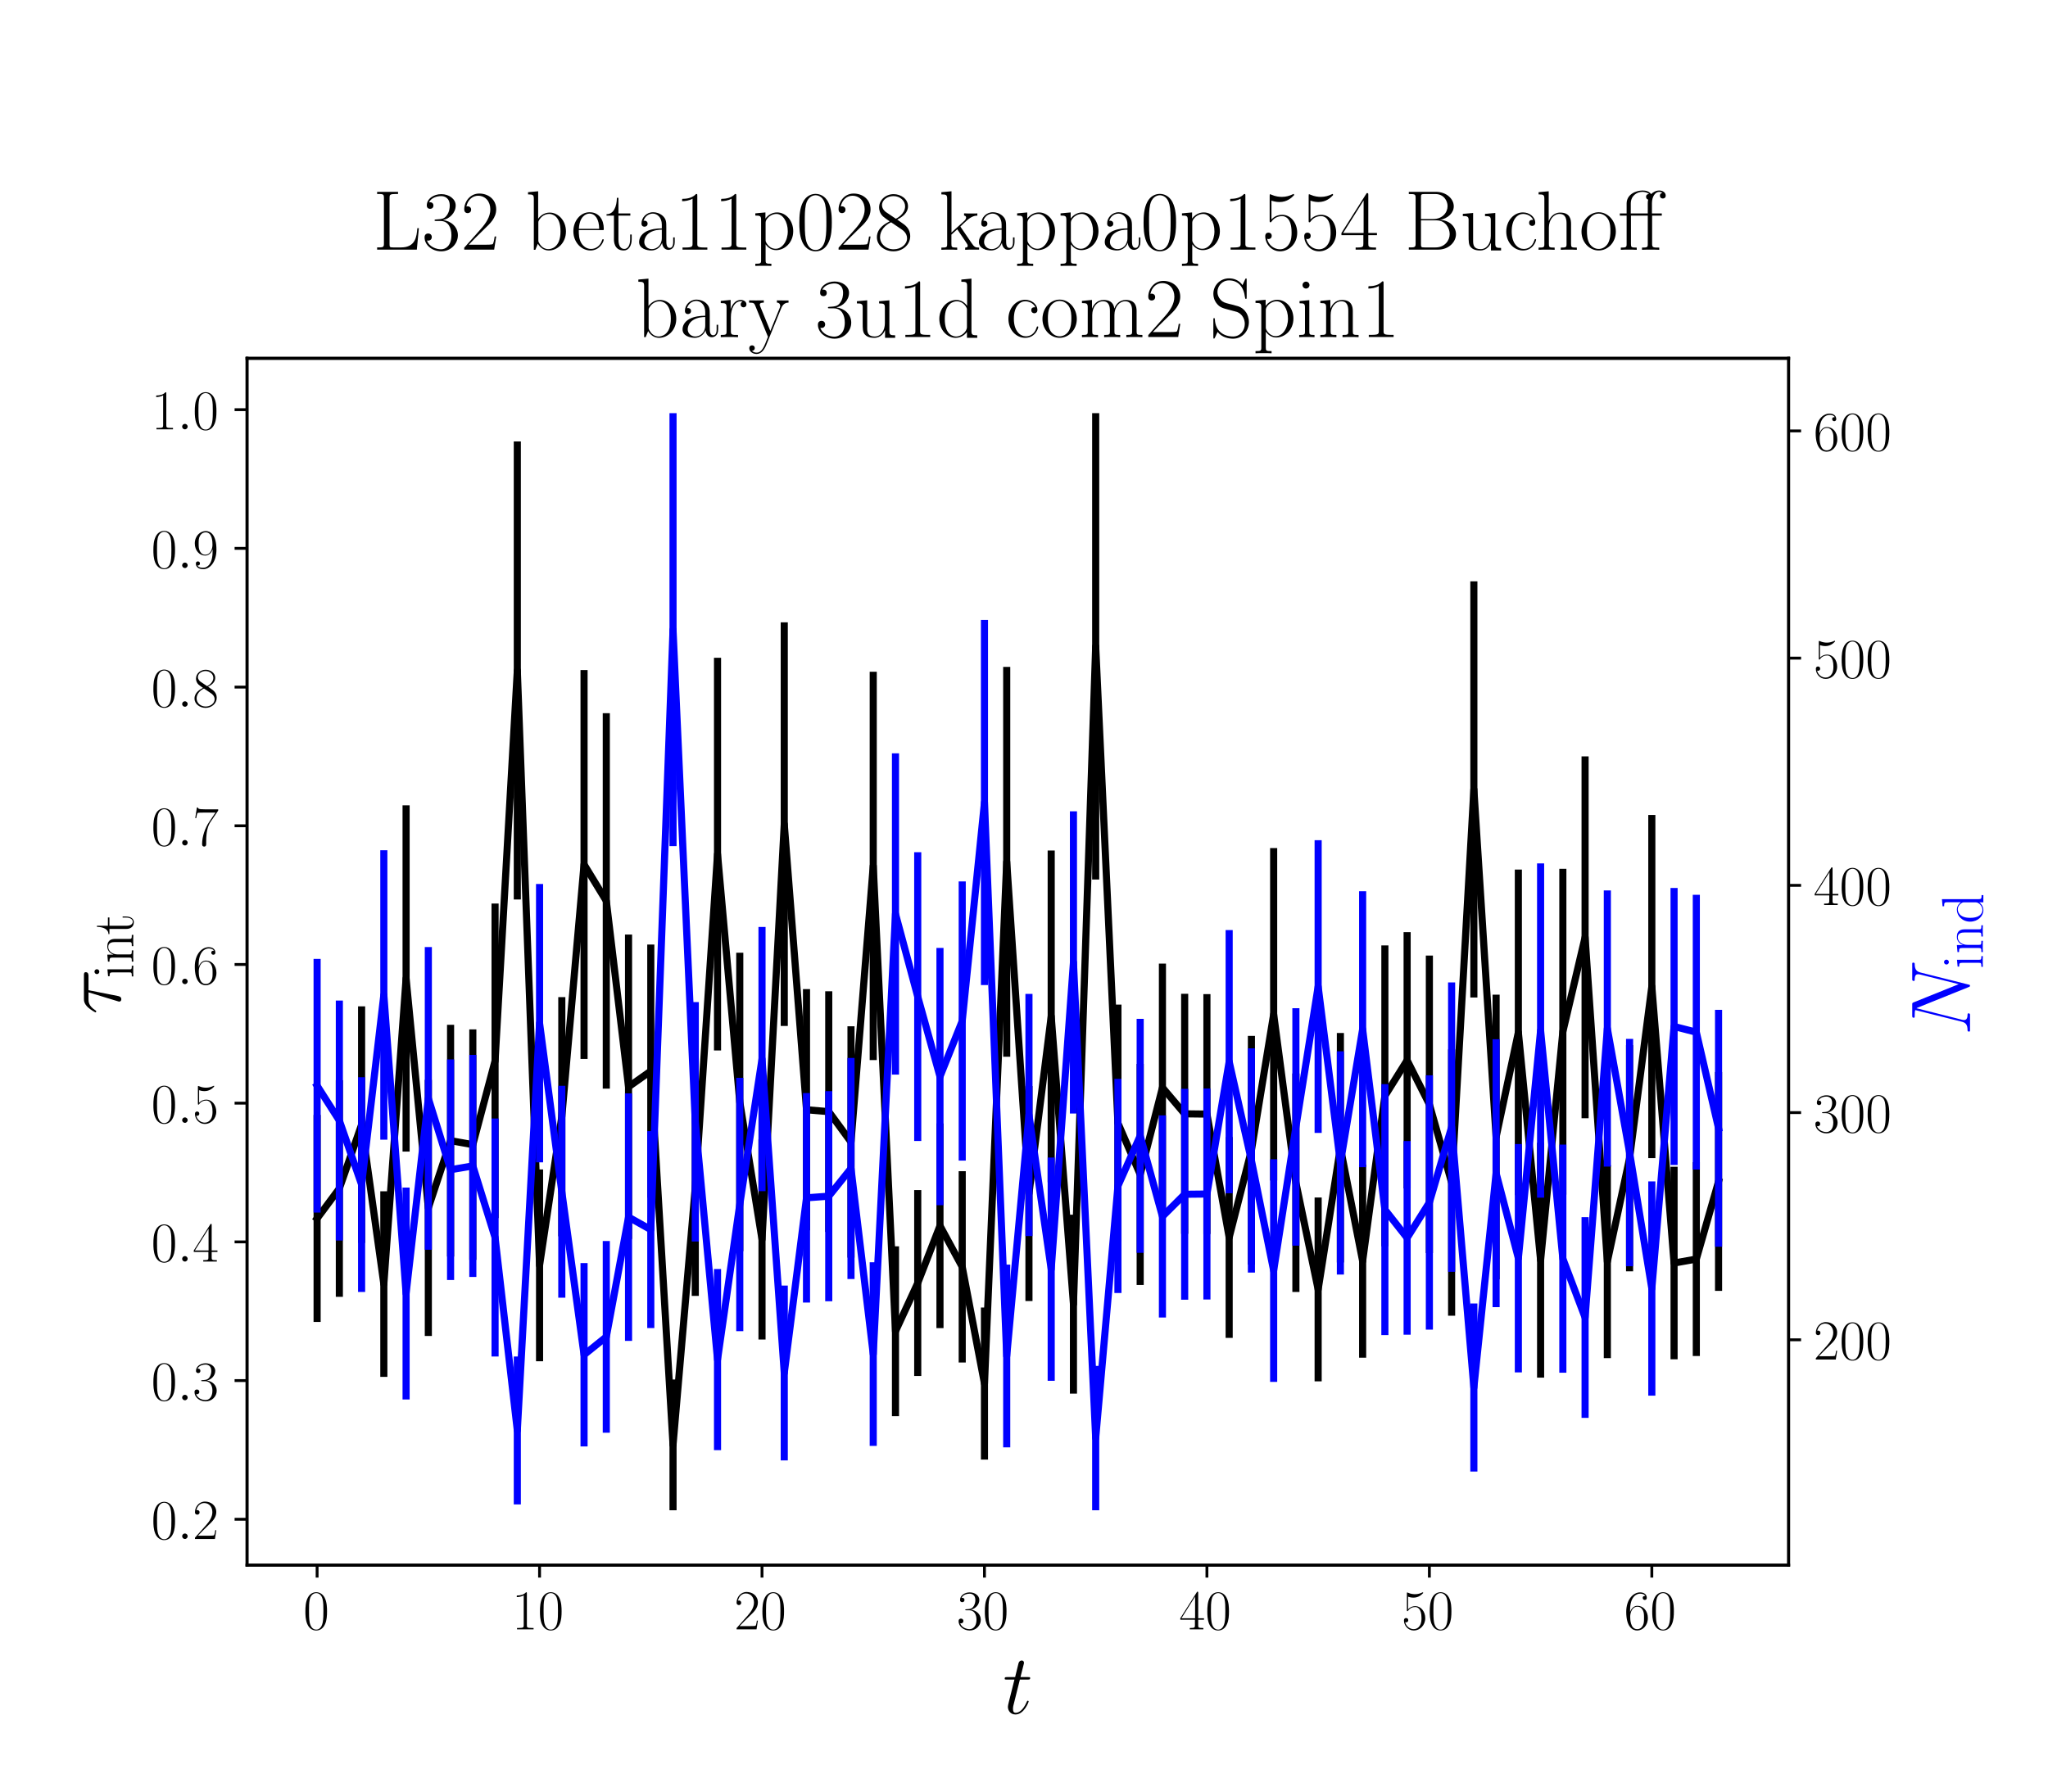 <?xml version="1.0" encoding="utf-8" standalone="no"?>
<!DOCTYPE svg PUBLIC "-//W3C//DTD SVG 1.1//EN"
  "http://www.w3.org/Graphics/SVG/1.1/DTD/svg11.dtd">
<!-- Created with matplotlib (https://matplotlib.org/) -->
<svg height="504pt" version="1.1" viewBox="0 0 576 504" width="576pt" xmlns="http://www.w3.org/2000/svg" xmlns:xlink="http://www.w3.org/1999/xlink">
 <defs>
  <style type="text/css">*{stroke-linecap:butt;stroke-linejoin:round;}</style>
 </defs>
 <g id="figure_1">
  <g id="patch_1">
   <path d="M 0 504 
L 576 504 
L 576 0 
L 0 0 
z
" style="fill:#ffffff;"/>
  </g>
  <g id="axes_1">
   <g id="patch_2">
    <path d="M 69.479 440.296 
L 503.053 440.296 
L 503.053 100.8 
L 69.479 100.8 
z
" style="fill:#ffffff;"/>
   </g>
   <g id="matplotlib.axis_1">
    <g id="xtick_1">
     <g id="line2d_1">
      <defs>
       <path d="M 0 0 
L 0 3.5 
" id="me283354b92" style="stroke:#000000;stroke-width:0.8;"/>
      </defs>
      <g>
       <use style="stroke:#000000;stroke-width:0.8;" x="89.187" xlink:href="#me283354b92" y="440.296"/>
      </g>
     </g>
     <g id="text_1">
      <!-- $\mathdefault{0}$ -->
      <g transform="translate(85.285 458.365)scale(0.16 -0.16)">
       <defs>
        <path d="M 42 31.641 
C 42 37.75 41.906 48.125 37.703 56.109 
C 34 63.109 28.094 65.594 22.906 65.594 
C 18.094 65.594 12 63.406 8.203 56.203 
C 4.203 48.719 3.797 39.438 3.797 31.641 
C 3.797 25.953 3.906 17.281 7 9.672 
C 11.297 -0.609 19 -2 22.906 -2 
C 27.5 -2 34.5 -0.109 38.594 9.375 
C 41.594 16.281 42 24.359 42 31.641 
z
M 22.906 -0.406 
C 16.5 -0.406 12.703 5.078 11.297 12.688 
C 10.203 18.562 10.203 27.156 10.203 32.75 
C 10.203 40.438 10.203 46.828 11.5 52.922 
C 13.406 61.391 19 64 22.906 64 
C 27 64 32.297 61.297 34.203 53.125 
C 35.5 47.438 35.594 40.734 35.594 32.75 
C 35.594 26.25 35.594 18.266 34.406 12.375 
C 32.297 1.484 26.406 -0.406 22.906 -0.406 
z
" id="CMR17-48"/>
       </defs>
       <use transform="scale(0.996)" xlink:href="#CMR17-48"/>
      </g>
     </g>
    </g>
    <g id="xtick_2">
     <g id="line2d_2">
      <g>
       <use style="stroke:#000000;stroke-width:0.8;" x="151.751" xlink:href="#me283354b92" y="440.296"/>
      </g>
     </g>
     <g id="text_2">
      <!-- $\mathdefault{10}$ -->
      <g transform="translate(143.947 458.365)scale(0.16 -0.16)">
       <defs>
        <path d="M 26.594 63.406 
C 26.594 65.5 26.5 65.5 25.094 65.5 
C 21.203 61.188 15.297 59.797 9.703 59.797 
C 9.406 59.797 8.906 59.797 8.797 59.5 
C 8.703 59.297 8.703 59.094 8.703 57 
C 11.797 57 17 57.594 21 59.984 
L 21 7.203 
C 21 3.688 20.797 2.5 12.203 2.5 
L 9.203 2.5 
L 9.203 0 
C 14 0 19 0 23.797 0 
C 28.594 0 33.594 0 38.406 0 
L 38.406 2.5 
L 35.406 2.5 
C 26.797 2.5 26.594 3.594 26.594 7.156 
z
" id="CMR17-49"/>
       </defs>
       <use transform="scale(0.996)" xlink:href="#CMR17-49"/>
       <use transform="translate(45.69 0)scale(0.996)" xlink:href="#CMR17-48"/>
      </g>
     </g>
    </g>
    <g id="xtick_3">
     <g id="line2d_3">
      <g>
       <use style="stroke:#000000;stroke-width:0.8;" x="214.316" xlink:href="#me283354b92" y="440.296"/>
      </g>
     </g>
     <g id="text_3">
      <!-- $\mathdefault{20}$ -->
      <g transform="translate(206.512 458.365)scale(0.16 -0.16)">
       <defs>
        <path d="M 41.703 15.453 
L 39.906 15.453 
C 38.906 8.375 38.094 7.172 37.703 6.562 
C 37.203 5.766 30 5.766 28.594 5.766 
L 9.406 5.766 
C 13 9.672 20 16.75 28.5 24.953 
C 34.594 30.734 41.703 37.531 41.703 47.422 
C 41.703 59.219 32.297 66 21.797 66 
C 10.797 66 4.094 56.312 4.094 47.344 
C 4.094 43.438 7 42.938 8.203 42.938 
C 9.203 42.938 12.203 43.547 12.203 47.031 
C 12.203 50.109 9.594 51 8.203 51 
C 7.594 51 7 50.906 6.594 50.703 
C 8.5 59.219 14.297 63.406 20.406 63.406 
C 29.094 63.406 34.797 56.516 34.797 47.422 
C 34.797 38.734 29.703 31.25 24 24.75 
L 4.094 2.281 
L 4.094 0 
L 39.297 0 
z
" id="CMR17-50"/>
       </defs>
       <use transform="scale(0.996)" xlink:href="#CMR17-50"/>
       <use transform="translate(45.69 0)scale(0.996)" xlink:href="#CMR17-48"/>
      </g>
     </g>
    </g>
    <g id="xtick_4">
     <g id="line2d_4">
      <g>
       <use style="stroke:#000000;stroke-width:0.8;" x="276.881" xlink:href="#me283354b92" y="440.296"/>
      </g>
     </g>
     <g id="text_4">
      <!-- $\mathdefault{30}$ -->
      <g transform="translate(269.077 458.365)scale(0.16 -0.16)">
       <defs>
        <path d="M 22.094 33.703 
C 31 33.703 34.906 25.969 34.906 17.031 
C 34.906 5 28.5 0.391 22.703 0.391 
C 17.406 0.391 8.797 3.031 6.094 10.828 
C 6.594 10.625 7.094 10.625 7.594 10.625 
C 10 10.625 11.797 12.219 11.797 14.812 
C 11.797 17.703 9.594 19 7.594 19 
C 5.906 19 3.297 18.203 3.297 14.469 
C 3.297 5.234 12.297 -2 22.906 -2 
C 34 -2 42.5 6.719 42.5 16.953 
C 42.5 26.672 34.5 33.703 25 34.797 
C 32.594 36.375 39.906 43.062 39.906 52.016 
C 39.906 59.688 32 65.297 23 65.297 
C 13.906 65.297 5.906 59.828 5.906 52.016 
C 5.906 48.594 8.5 48 9.797 48 
C 11.906 48 13.703 49.297 13.703 51.891 
C 13.703 54.469 11.906 55.766 9.797 55.766 
C 9.406 55.766 8.906 55.766 8.5 55.578 
C 11.406 61.859 19.297 63 22.797 63 
C 26.297 63 32.906 61.328 32.906 51.875 
C 32.906 49.109 32.5 44.188 29.094 39.844 
C 26.094 36 22.703 36 19.406 35.688 
C 18.906 35.688 16.594 35.453 16.203 35.453 
C 15.5 35.359 15.094 35.266 15.094 34.5 
C 15.094 33.797 15.203 33.703 17.203 33.703 
z
" id="CMR17-51"/>
       </defs>
       <use transform="scale(0.996)" xlink:href="#CMR17-51"/>
       <use transform="translate(45.69 0)scale(0.996)" xlink:href="#CMR17-48"/>
      </g>
     </g>
    </g>
    <g id="xtick_5">
     <g id="line2d_5">
      <g>
       <use style="stroke:#000000;stroke-width:0.8;" x="339.446" xlink:href="#me283354b92" y="440.296"/>
      </g>
     </g>
     <g id="text_5">
      <!-- $\mathdefault{40}$ -->
      <g transform="translate(331.642 458.365)scale(0.16 -0.16)">
       <defs>
        <path d="M 33.594 64.406 
C 33.594 66.5 33.5 66.5 31.703 66.5 
L 2 19.594 
L 2 17 
L 27.797 17 
L 27.797 7.141 
C 27.797 3.5 27.594 2.5 20.594 2.5 
L 18.703 2.5 
L 18.703 0 
C 21.906 0 27.297 0 30.703 0 
C 34.094 0 39.5 0 42.703 0 
L 42.703 2.5 
L 40.797 2.5 
C 33.797 2.5 33.594 3.5 33.594 7.141 
L 33.594 17 
L 43.797 17 
L 43.797 19.594 
L 33.594 19.594 
z
M 28.094 57.859 
L 28.094 19.594 
L 4 19.594 
z
" id="CMR17-52"/>
       </defs>
       <use transform="scale(0.996)" xlink:href="#CMR17-52"/>
       <use transform="translate(45.69 0)scale(0.996)" xlink:href="#CMR17-48"/>
      </g>
     </g>
    </g>
    <g id="xtick_6">
     <g id="line2d_6">
      <g>
       <use style="stroke:#000000;stroke-width:0.8;" x="402.011" xlink:href="#me283354b92" y="440.296"/>
      </g>
     </g>
     <g id="text_6">
      <!-- $\mathdefault{50}$ -->
      <g transform="translate(394.207 458.365)scale(0.16 -0.16)">
       <defs>
        <path d="M 11.406 57.688 
C 12.406 57.281 16.5 56 20.703 56 
C 30 56 35.094 61.109 38 64.062 
C 38 64.953 38 65.5 37.406 65.5 
C 37.297 65.5 37.094 65.5 36.297 65.047 
C 32.797 63.406 28.703 62.078 23.703 62.078 
C 20.703 62.078 16.203 62.484 11.297 64.672 
C 10.203 65.172 10 65.172 9.906 65.172 
C 9.406 65.172 9.297 65.062 9.297 63.078 
L 9.297 34.422 
C 9.297 32.641 9.297 32.141 10.297 32.141 
C 10.797 32.141 11 32.344 11.5 33.031 
C 14.703 37.516 19.094 39.406 24.094 39.406 
C 27.594 39.406 35.094 37.219 35.094 20.141 
C 35.094 16.953 35.094 11.172 32.094 6.578 
C 29.594 2.484 25.703 0.391 21.406 0.391 
C 14.797 0.391 8.094 5 6.297 12.719 
C 6.703 12.609 7.5 12.422 7.906 12.422 
C 9.203 12.422 11.703 13.125 11.703 16.219 
C 11.703 18.906 9.797 20 7.906 20 
C 5.594 20 4.094 18.594 4.094 15.797 
C 4.094 7.094 11 -2 21.594 -2 
C 31.906 -2 41.703 6.875 41.703 19.75 
C 41.703 31.719 33.906 41 24.203 41 
C 19.094 41 14.797 39.109 11.406 35.531 
z
" id="CMR17-53"/>
       </defs>
       <use transform="scale(0.996)" xlink:href="#CMR17-53"/>
       <use transform="translate(45.69 0)scale(0.996)" xlink:href="#CMR17-48"/>
      </g>
     </g>
    </g>
    <g id="xtick_7">
     <g id="line2d_7">
      <g>
       <use style="stroke:#000000;stroke-width:0.8;" x="464.576" xlink:href="#me283354b92" y="440.296"/>
      </g>
     </g>
     <g id="text_7">
      <!-- $\mathdefault{60}$ -->
      <g transform="translate(456.772 458.365)scale(0.16 -0.16)">
       <defs>
        <path d="M 10.594 34 
C 10.594 57.656 21.797 63 28.297 63 
C 30.406 63 35.5 62.641 37.5 59 
C 35.906 59 32.906 59 32.906 55.516 
C 32.906 52.828 35.094 51.922 36.5 51.922 
C 37.406 51.922 40.094 52.312 40.094 55.625 
C 40.094 61.781 35.094 65.297 28.203 65.297 
C 16.297 65.297 3.797 52.969 3.797 31 
C 3.797 3.953 15.094 -2 23.094 -2 
C 32.797 -2 42 6.672 42 20.047 
C 42 32.516 33.906 41.594 23.703 41.594 
C 17.594 41.594 13.094 37.609 10.594 30.625 
z
M 23.094 0.391 
C 10.797 0.391 10.797 18.75 10.797 22.438 
C 10.797 29.625 14.203 40 23.5 40 
C 25.203 40 30.094 40 33.406 33.125 
C 35.203 29.219 35.203 25.141 35.203 20.141 
C 35.203 14.75 35.203 10.781 33.094 6.781 
C 30.906 2.672 27.703 0.391 23.094 0.391 
z
" id="CMR17-54"/>
       </defs>
       <use transform="scale(0.996)" xlink:href="#CMR17-54"/>
       <use transform="translate(45.69 0)scale(0.996)" xlink:href="#CMR17-48"/>
      </g>
     </g>
    </g>
    <g id="text_8">
     <!-- $t$ -->
     <g transform="translate(282.039 482.069)scale(0.24 -0.24)">
      <defs>
       <path d="M 20.094 40.094 
L 29.297 40.094 
C 31.203 40.094 32.203 40.094 32.203 41.891 
C 32.203 43 31.594 43 29.594 43 
L 20.797 43 
L 24.5 57.688 
C 24.906 59.078 24.906 59.281 24.906 60 
C 24.906 61.609 23.594 62.5 22.297 62.5 
C 21.5 62.5 19.203 62.203 18.406 58.984 
L 14.5 43 
L 5.094 43 
C 3.094 43 2.203 43 2.203 41.094 
C 2.203 40.094 2.906 40.094 4.797 40.094 
L 13.703 40.094 
L 7.094 13.766 
C 6.297 10.281 6 9.281 6 7.984 
C 6 3.297 9.297 -1 14.906 -1 
C 25 -1 30.406 13.562 30.406 14.25 
C 30.406 14.859 30 15.156 29.406 15.156 
C 29.203 15.156 28.797 15.156 28.594 14.75 
C 28.5 14.656 28.406 14.547 27.703 12.953 
C 25.594 7.984 21 1 15.203 1 
C 12.203 1 12 3.5 12 5.688 
C 12 5.781 12 7.688 12.297 8.875 
z
" id="CMMI12-116"/>
      </defs>
      <use transform="scale(0.996)" xlink:href="#CMMI12-116"/>
     </g>
    </g>
   </g>
   <g id="matplotlib.axis_2">
    <g id="ytick_1">
     <g id="line2d_8">
      <defs>
       <path d="M 0 0 
L -3.5 0 
" id="m7a62562288" style="stroke:#000000;stroke-width:0.8;"/>
      </defs>
      <g>
       <use style="stroke:#000000;stroke-width:0.8;" x="69.479" xlink:href="#m7a62562288" y="427.398"/>
      </g>
     </g>
     <g id="text_9">
      <!-- $\mathdefault{0.2}$ -->
      <g transform="translate(42.535 432.932)scale(0.16 -0.16)">
       <defs>
        <path d="M 18.406 4.797 
C 18.406 7.688 16 9.672 13.594 9.672 
C 10.703 9.672 8.703 7.281 8.703 4.891 
C 8.703 2 11.094 0 13.5 0 
C 16.406 0 18.406 2.391 18.406 4.797 
z
" id="CMMI12-58"/>
       </defs>
       <use transform="scale(0.996)" xlink:href="#CMR17-48"/>
       <use transform="translate(45.69 0)scale(0.996)" xlink:href="#CMMI12-58"/>
       <use transform="translate(72.788 0)scale(0.996)" xlink:href="#CMR17-50"/>
      </g>
     </g>
    </g>
    <g id="ytick_2">
     <g id="line2d_9">
      <g>
       <use style="stroke:#000000;stroke-width:0.8;" x="69.479" xlink:href="#m7a62562288" y="388.379"/>
      </g>
     </g>
     <g id="text_10">
      <!-- $\mathdefault{0.3}$ -->
      <g transform="translate(42.535 393.913)scale(0.16 -0.16)">
       <use transform="scale(0.996)" xlink:href="#CMR17-48"/>
       <use transform="translate(45.69 0)scale(0.996)" xlink:href="#CMMI12-58"/>
       <use transform="translate(72.788 0)scale(0.996)" xlink:href="#CMR17-51"/>
      </g>
     </g>
    </g>
    <g id="ytick_3">
     <g id="line2d_10">
      <g>
       <use style="stroke:#000000;stroke-width:0.8;" x="69.479" xlink:href="#m7a62562288" y="349.36"/>
      </g>
     </g>
     <g id="text_11">
      <!-- $\mathdefault{0.4}$ -->
      <g transform="translate(42.535 354.894)scale(0.16 -0.16)">
       <use transform="scale(0.996)" xlink:href="#CMR17-48"/>
       <use transform="translate(45.69 0)scale(0.996)" xlink:href="#CMMI12-58"/>
       <use transform="translate(72.788 0)scale(0.996)" xlink:href="#CMR17-52"/>
      </g>
     </g>
    </g>
    <g id="ytick_4">
     <g id="line2d_11">
      <g>
       <use style="stroke:#000000;stroke-width:0.8;" x="69.479" xlink:href="#m7a62562288" y="310.341"/>
      </g>
     </g>
     <g id="text_12">
      <!-- $\mathdefault{0.5}$ -->
      <g transform="translate(42.535 315.875)scale(0.16 -0.16)">
       <use transform="scale(0.996)" xlink:href="#CMR17-48"/>
       <use transform="translate(45.69 0)scale(0.996)" xlink:href="#CMMI12-58"/>
       <use transform="translate(72.788 0)scale(0.996)" xlink:href="#CMR17-53"/>
      </g>
     </g>
    </g>
    <g id="ytick_5">
     <g id="line2d_12">
      <g>
       <use style="stroke:#000000;stroke-width:0.8;" x="69.479" xlink:href="#m7a62562288" y="271.322"/>
      </g>
     </g>
     <g id="text_13">
      <!-- $\mathdefault{0.6}$ -->
      <g transform="translate(42.535 276.856)scale(0.16 -0.16)">
       <use transform="scale(0.996)" xlink:href="#CMR17-48"/>
       <use transform="translate(45.69 0)scale(0.996)" xlink:href="#CMMI12-58"/>
       <use transform="translate(72.788 0)scale(0.996)" xlink:href="#CMR17-54"/>
      </g>
     </g>
    </g>
    <g id="ytick_6">
     <g id="line2d_13">
      <g>
       <use style="stroke:#000000;stroke-width:0.8;" x="69.479" xlink:href="#m7a62562288" y="232.303"/>
      </g>
     </g>
     <g id="text_14">
      <!-- $\mathdefault{0.7}$ -->
      <g transform="translate(42.535 237.837)scale(0.16 -0.16)">
       <defs>
        <path d="M 45.094 61.578 
L 45.094 63.766 
L 21.594 63.766 
C 9.906 63.766 9.703 65.078 9.297 67 
L 7.5 67 
L 4.594 48.344 
L 6.406 48.344 
C 6.703 50.234 7.406 55.312 8.594 57.203 
C 9.203 58 16.594 58 18.297 58 
L 40.297 58 
L 29.203 41.578 
C 21.797 30.531 16.703 15.609 16.703 2.578 
C 16.703 1.391 16.703 -2 20.297 -2 
C 23.906 -2 23.906 1.391 23.906 2.672 
L 23.906 7.266 
C 23.906 23.562 26.703 34.312 31.297 41.188 
z
" id="CMR17-55"/>
       </defs>
       <use transform="scale(0.996)" xlink:href="#CMR17-48"/>
       <use transform="translate(45.69 0)scale(0.996)" xlink:href="#CMMI12-58"/>
       <use transform="translate(72.788 0)scale(0.996)" xlink:href="#CMR17-55"/>
      </g>
     </g>
    </g>
    <g id="ytick_7">
     <g id="line2d_14">
      <g>
       <use style="stroke:#000000;stroke-width:0.8;" x="69.479" xlink:href="#m7a62562288" y="193.284"/>
      </g>
     </g>
     <g id="text_15">
      <!-- $\mathdefault{0.8}$ -->
      <g transform="translate(42.535 198.818)scale(0.16 -0.16)">
       <defs>
        <path d="M 27.203 35.375 
C 33.5 38.547 39.906 43.328 39.906 50.984 
C 39.906 60.016 31.094 65.297 23 65.297 
C 13.906 65.297 5.906 58.734 5.906 49.688 
C 5.906 47.203 6.5 42.922 10.406 39.141 
C 11.406 38.156 15.594 35.172 18.297 33.281 
C 13.797 30.984 3.297 25.531 3.297 14.594 
C 3.297 4.359 13.094 -2 22.797 -2 
C 33.5 -2 42.5 5.656 42.5 15.781 
C 42.5 24.844 36.406 29.016 32.406 31.703 
z
M 14.094 44.094 
C 13.297 44.594 9.297 47.672 9.297 52.359 
C 9.297 58.422 15.594 63 22.797 63 
C 30.703 63 36.5 57.438 36.5 50.969 
C 36.5 41.703 26.094 36.422 25.594 36.422 
C 25.5 36.422 25.406 36.422 24.594 37.031 
z
M 32.5 23.734 
C 34 22.641 38.797 19.375 38.797 13.297 
C 38.797 5.953 31.406 0.391 23 0.391 
C 13.906 0.391 7 6.844 7 14.688 
C 7 22.547 13.094 29.094 20 32.188 
z
" id="CMR17-56"/>
       </defs>
       <use transform="scale(0.996)" xlink:href="#CMR17-48"/>
       <use transform="translate(45.69 0)scale(0.996)" xlink:href="#CMMI12-58"/>
       <use transform="translate(72.788 0)scale(0.996)" xlink:href="#CMR17-56"/>
      </g>
     </g>
    </g>
    <g id="ytick_8">
     <g id="line2d_15">
      <g>
       <use style="stroke:#000000;stroke-width:0.8;" x="69.479" xlink:href="#m7a62562288" y="154.265"/>
      </g>
     </g>
     <g id="text_16">
      <!-- $\mathdefault{0.9}$ -->
      <g transform="translate(42.535 159.799)scale(0.16 -0.16)">
       <defs>
        <path d="M 35.203 29.125 
C 35.203 7.25 26.094 0.484 18.594 0.484 
C 16.297 0.484 10.703 0.484 8.406 4.594 
C 11 4.188 12.906 5.578 12.906 8.094 
C 12.906 10.812 10.703 11.703 9.297 11.703 
C 8.406 11.703 5.703 11.297 5.703 7.906 
C 5.703 1.109 11.594 -2 18.797 -2 
C 30.297 -2 42 10.531 42 32.391 
C 42 59.641 30.797 65.297 23.203 65.297 
C 13.297 65.297 3.797 56.688 3.797 43.406 
C 3.797 31.109 11.906 22 22.094 22 
C 30.5 22 34.203 29.734 35.203 33 
z
M 22.297 23.594 
C 19.594 23.594 15.797 24.094 12.703 30.031 
C 10.594 33.891 10.594 38.453 10.594 43.297 
C 10.594 49.156 10.594 53.203 13.406 57.562 
C 14.797 59.641 17.406 63 23.203 63 
C 35 63 35 45.078 35 41.125 
C 35 34.094 31.797 23.594 22.297 23.594 
z
" id="CMR17-57"/>
       </defs>
       <use transform="scale(0.996)" xlink:href="#CMR17-48"/>
       <use transform="translate(45.69 0)scale(0.996)" xlink:href="#CMMI12-58"/>
       <use transform="translate(72.788 0)scale(0.996)" xlink:href="#CMR17-57"/>
      </g>
     </g>
    </g>
    <g id="ytick_9">
     <g id="line2d_16">
      <g>
       <use style="stroke:#000000;stroke-width:0.8;" x="69.479" xlink:href="#m7a62562288" y="115.246"/>
      </g>
     </g>
     <g id="text_17">
      <!-- $\mathdefault{1.0}$ -->
      <g transform="translate(42.535 120.78)scale(0.16 -0.16)">
       <use transform="scale(0.996)" xlink:href="#CMR17-49"/>
       <use transform="translate(45.69 0)scale(0.996)" xlink:href="#CMMI12-58"/>
       <use transform="translate(72.788 0)scale(0.996)" xlink:href="#CMR17-48"/>
      </g>
     </g>
    </g>
    <g id="text_18">
     <!-- $\tau_{\rm int}$ -->
     <g transform="translate(33.884 285.419)rotate(-90)scale(0.24 -0.24)">
      <defs>
       <path d="M 28.703 37.625 
L 45.297 37.625 
C 46.594 37.625 49.906 37.625 49.906 40.812 
C 49.906 43 48 43 46.203 43 
L 18.703 43 
C 16.406 43 13 43 8.406 38.125 
C 5.797 35.234 2.594 29.953 2.594 29.359 
C 2.594 28.766 3.094 28.562 3.703 28.562 
C 4.406 28.562 4.5 28.859 5 29.453 
C 10.203 37.625 15.406 37.625 17.906 37.625 
L 26.203 37.625 
L 15.797 3.484 
C 15.297 1.984 15.297 1.781 15.297 1.484 
C 15.297 0.391 16 -1 18 -1 
C 21.094 -1 21.594 1.688 21.906 3.172 
z
" id="CMMI12-28"/>
       <path d="M 15.5 61.078 
C 15.5 63.266 13.703 65.156 11.406 65.156 
C 9.203 65.156 7.297 63.375 7.297 61.078 
C 7.297 58.891 9.094 57 11.406 57 
C 13.594 57 15.5 58.797 15.5 61.078 
z
M 3.797 42.281 
L 3.797 39.703 
C 9.406 39.703 10.203 39.094 10.203 34.328 
L 10.203 6.672 
C 10.203 2.875 9.797 2.391 3.406 2.391 
L 3.406 -0.203 
C 5.797 0 10.094 0 12.594 0 
C 15 0 19.094 0 21.406 -0.203 
L 21.406 2.391 
C 15.5 2.391 15.297 2.984 15.297 6.562 
L 15.297 43.375 
z
" id="CMR17-105"/>
       <path d="M 41.5 30.203 
C 41.5 35.297 40.5 43.594 28.703 43.594 
C 20.797 43.594 16.703 37.5 15.203 33.5 
L 15.094 33.5 
L 15.094 43.594 
L 3.297 42.5 
L 3.297 39.906 
C 9.203 39.906 10.094 39.297 10.094 34.5 
L 10.094 6.688 
C 10.094 2.875 9.703 2.391 3.297 2.391 
L 3.297 -0.203 
C 5.703 0 10.094 0 12.703 0 
C 15.297 0 19.797 0 22.203 -0.203 
L 22.203 2.391 
C 15.797 2.391 15.406 2.781 15.406 6.688 
L 15.406 25.906 
C 15.406 35.109 21 42 28 42 
C 35.406 42 36.203 35.406 36.203 30.594 
L 36.203 6.688 
C 36.203 2.875 35.797 2.391 29.406 2.391 
L 29.406 -0.203 
C 31.797 0 36.203 0 38.797 0 
C 41.406 0 45.906 0 48.297 -0.203 
L 48.297 2.391 
C 41.906 2.391 41.5 2.781 41.5 6.688 
z
" id="CMR17-110"/>
       <path d="M 15.094 40 
L 29.094 40 
L 29.094 42.578 
L 15.094 42.578 
L 15.094 61 
L 13.297 61 
C 13.094 50.703 9.594 41.688 1.094 41.688 
L 1.094 40 
L 9.797 40 
L 9.797 12.047 
C 9.797 10.156 9.797 -1 21.406 -1 
C 27.297 -1 30.703 4.781 30.703 12.141 
L 30.703 17.812 
L 28.906 17.812 
L 28.906 12.234 
C 28.906 5.375 26.203 0.797 22 0.797 
C 19.094 0.797 15.094 2.781 15.094 11.844 
z
" id="CMR17-116"/>
      </defs>
      <use transform="scale(0.996)" xlink:href="#CMMI12-28"/>
      <use transform="translate(42.364 -14.944)scale(0.697)" xlink:href="#CMR17-105"/>
      <use transform="translate(59.773 -14.944)scale(0.697)" xlink:href="#CMR17-110"/>
      <use transform="translate(93.578 -14.944)scale(0.697)" xlink:href="#CMR17-116"/>
     </g>
    </g>
   </g>
   <g id="LineCollection_1">
    <path clip-path="url(#p286f374e3a)" d="M 89.187 371.881 
L 89.187 313.637 
" style="fill:none;stroke:#000000;stroke-width:2;"/>
    <path clip-path="url(#p286f374e3a)" d="M 95.443 364.821 
L 95.443 303.884 
" style="fill:none;stroke:#000000;stroke-width:2;"/>
    <path clip-path="url(#p286f374e3a)" d="M 101.7 349.674 
L 101.7 283.094 
" style="fill:none;stroke:#000000;stroke-width:2;"/>
    <path clip-path="url(#p286f374e3a)" d="M 107.956 387.34 
L 107.956 335.128 
" style="fill:none;stroke:#000000;stroke-width:2;"/>
    <path clip-path="url(#p286f374e3a)" d="M 114.213 323.962 
L 114.213 226.556 
" style="fill:none;stroke:#000000;stroke-width:2;"/>
    <path clip-path="url(#p286f374e3a)" d="M 120.469 375.828 
L 120.469 303.768 
" style="fill:none;stroke:#000000;stroke-width:2;"/>
    <path clip-path="url(#p286f374e3a)" d="M 126.725 353.476 
L 126.725 288.296 
" style="fill:none;stroke:#000000;stroke-width:2;"/>
    <path clip-path="url(#p286f374e3a)" d="M 132.982 354.413 
L 132.982 289.579 
" style="fill:none;stroke:#000000;stroke-width:2;"/>
    <path clip-path="url(#p286f374e3a)" d="M 139.238 342.667 
L 139.238 254.172 
" style="fill:none;stroke:#000000;stroke-width:2;"/>
    <path clip-path="url(#p286f374e3a)" d="M 145.495 253.043 
L 145.495 124.188 
" style="fill:none;stroke:#000000;stroke-width:2;"/>
    <path clip-path="url(#p286f374e3a)" d="M 151.751 382.935 
L 151.751 328.984 
" style="fill:none;stroke:#000000;stroke-width:2;"/>
    <path clip-path="url(#p286f374e3a)" d="M 158.008 347.779 
L 158.008 280.506 
" style="fill:none;stroke:#000000;stroke-width:2;"/>
    <path clip-path="url(#p286f374e3a)" d="M 164.264 297.895 
L 164.264 188.499 
" style="fill:none;stroke:#000000;stroke-width:2;"/>
    <path clip-path="url(#p286f374e3a)" d="M 170.521 306.244 
L 170.521 200.634 
" style="fill:none;stroke:#000000;stroke-width:2;"/>
    <path clip-path="url(#p286f374e3a)" d="M 176.777 348.547 
L 176.777 262.907 
" style="fill:none;stroke:#000000;stroke-width:2;"/>
    <path clip-path="url(#p286f374e3a)" d="M 183.034 336.909 
L 183.034 265.713 
" style="fill:none;stroke:#000000;stroke-width:2;"/>
    <path clip-path="url(#p286f374e3a)" d="M 189.29 424.864 
L 189.29 388.067 
" style="fill:none;stroke:#000000;stroke-width:2;"/>
    <path clip-path="url(#p286f374e3a)" d="M 195.547 364.555 
L 195.547 303.518 
" style="fill:none;stroke:#000000;stroke-width:2;"/>
    <path clip-path="url(#p286f374e3a)" d="M 201.803 295.506 
L 201.803 185.036 
" style="fill:none;stroke:#000000;stroke-width:2;"/>
    <path clip-path="url(#p286f374e3a)" d="M 208.06 351.983 
L 208.06 268.024 
" style="fill:none;stroke:#000000;stroke-width:2;"/>
    <path clip-path="url(#p286f374e3a)" d="M 214.316 376.831 
L 214.316 320.497 
" style="fill:none;stroke:#000000;stroke-width:2;"/>
    <path clip-path="url(#p286f374e3a)" d="M 220.573 288.613 
L 220.573 175.068 
" style="fill:none;stroke:#000000;stroke-width:2;"/>
    <path clip-path="url(#p286f374e3a)" d="M 226.829 346.129 
L 226.829 278.254 
" style="fill:none;stroke:#000000;stroke-width:2;"/>
    <path clip-path="url(#p286f374e3a)" d="M 233.086 346.574 
L 233.086 278.861 
" style="fill:none;stroke:#000000;stroke-width:2;"/>
    <path clip-path="url(#p286f374e3a)" d="M 239.342 353.78 
L 239.342 288.712 
" style="fill:none;stroke:#000000;stroke-width:2;"/>
    <path clip-path="url(#p286f374e3a)" d="M 245.599 298.219 
L 245.599 188.969 
" style="fill:none;stroke:#000000;stroke-width:2;"/>
    <path clip-path="url(#p286f374e3a)" d="M 251.855 398.394 
L 251.855 350.608 
" style="fill:none;stroke:#000000;stroke-width:2;"/>
    <path clip-path="url(#p286f374e3a)" d="M 258.112 387.092 
L 258.112 334.781 
" style="fill:none;stroke:#000000;stroke-width:2;"/>
    <path clip-path="url(#p286f374e3a)" d="M 264.368 373.624 
L 264.368 316.05 
" style="fill:none;stroke:#000000;stroke-width:2;"/>
    <path clip-path="url(#p286f374e3a)" d="M 270.625 383.287 
L 270.625 329.475 
" style="fill:none;stroke:#000000;stroke-width:2;"/>
    <path clip-path="url(#p286f374e3a)" d="M 276.881 410.611 
L 276.881 367.828 
" style="fill:none;stroke:#000000;stroke-width:2;"/>
    <path clip-path="url(#p286f374e3a)" d="M 283.138 297.284 
L 283.138 187.613 
" style="fill:none;stroke:#000000;stroke-width:2;"/>
    <path clip-path="url(#p286f374e3a)" d="M 289.394 365.998 
L 289.394 305.507 
" style="fill:none;stroke:#000000;stroke-width:2;"/>
    <path clip-path="url(#p286f374e3a)" d="M 295.651 332.591 
L 295.651 239.264 
" style="fill:none;stroke:#000000;stroke-width:2;"/>
    <path clip-path="url(#p286f374e3a)" d="M 301.907 392.049 
L 301.907 341.71 
" style="fill:none;stroke:#000000;stroke-width:2;"/>
    <path clip-path="url(#p286f374e3a)" d="M 308.163 247.422 
L 308.163 116.232 
" style="fill:none;stroke:#000000;stroke-width:2;"/>
    <path clip-path="url(#p286f374e3a)" d="M 314.42 349.322 
L 314.42 282.613 
" style="fill:none;stroke:#000000;stroke-width:2;"/>
    <path clip-path="url(#p286f374e3a)" d="M 320.676 361.482 
L 320.676 299.286 
" style="fill:none;stroke:#000000;stroke-width:2;"/>
    <path clip-path="url(#p286f374e3a)" d="M 326.933 340.85 
L 326.933 271.066 
" style="fill:none;stroke:#000000;stroke-width:2;"/>
    <path clip-path="url(#p286f374e3a)" d="M 333.189 347.095 
L 333.189 279.572 
" style="fill:none;stroke:#000000;stroke-width:2;"/>
    <path clip-path="url(#p286f374e3a)" d="M 339.446 347.159 
L 339.446 279.66 
" style="fill:none;stroke:#000000;stroke-width:2;"/>
    <path clip-path="url(#p286f374e3a)" d="M 345.702 376.363 
L 345.702 319.849 
" style="fill:none;stroke:#000000;stroke-width:2;"/>
    <path clip-path="url(#p286f374e3a)" d="M 351.959 355.752 
L 351.959 291.415 
" style="fill:none;stroke:#000000;stroke-width:2;"/>
    <path clip-path="url(#p286f374e3a)" d="M 358.215 332.118 
L 358.215 238.565 
" style="fill:none;stroke:#000000;stroke-width:2;"/>
    <path clip-path="url(#p286f374e3a)" d="M 364.472 363.449 
L 364.472 301.994 
" style="fill:none;stroke:#000000;stroke-width:2;"/>
    <path clip-path="url(#p286f374e3a)" d="M 370.728 388.591 
L 370.728 336.874 
" style="fill:none;stroke:#000000;stroke-width:2;"/>
    <path clip-path="url(#p286f374e3a)" d="M 376.985 355.154 
L 376.985 290.596 
" style="fill:none;stroke:#000000;stroke-width:2;"/>
    <path clip-path="url(#p286f374e3a)" d="M 383.241 381.946 
L 383.241 327.607 
" style="fill:none;stroke:#000000;stroke-width:2;"/>
    <path clip-path="url(#p286f374e3a)" d="M 389.498 350.6 
L 389.498 265.963 
" style="fill:none;stroke:#000000;stroke-width:2;"/>
    <path clip-path="url(#p286f374e3a)" d="M 395.754 334.333 
L 395.754 262.22 
" style="fill:none;stroke:#000000;stroke-width:2;"/>
    <path clip-path="url(#p286f374e3a)" d="M 402.011 352.519 
L 402.011 268.823 
" style="fill:none;stroke:#000000;stroke-width:2;"/>
    <path clip-path="url(#p286f374e3a)" d="M 408.267 370.135 
L 408.267 295.197 
" style="fill:none;stroke:#000000;stroke-width:2;"/>
    <path clip-path="url(#p286f374e3a)" d="M 414.524 280.614 
L 414.524 163.545 
" style="fill:none;stroke:#000000;stroke-width:2;"/>
    <path clip-path="url(#p286f374e3a)" d="M 420.78 359.882 
L 420.78 279.819 
" style="fill:none;stroke:#000000;stroke-width:2;"/>
    <path clip-path="url(#p286f374e3a)" d="M 427.037 336.215 
L 427.037 244.618 
" style="fill:none;stroke:#000000;stroke-width:2;"/>
    <path clip-path="url(#p286f374e3a)" d="M 433.293 387.547 
L 433.293 321.491 
" style="fill:none;stroke:#000000;stroke-width:2;"/>
    <path clip-path="url(#p286f374e3a)" d="M 439.55 336.073 
L 439.55 244.407 
" style="fill:none;stroke:#000000;stroke-width:2;"/>
    <path clip-path="url(#p286f374e3a)" d="M 445.806 314.57 
L 445.806 212.786 
" style="fill:none;stroke:#000000;stroke-width:2;"/>
    <path clip-path="url(#p286f374e3a)" d="M 452.063 382.062 
L 452.063 327.768 
" style="fill:none;stroke:#000000;stroke-width:2;"/>
    <path clip-path="url(#p286f374e3a)" d="M 458.319 357.636 
L 458.319 294 
" style="fill:none;stroke:#000000;stroke-width:2;"/>
    <path clip-path="url(#p286f374e3a)" d="M 464.576 325.8 
L 464.576 229.258 
" style="fill:none;stroke:#000000;stroke-width:2;"/>
    <path clip-path="url(#p286f374e3a)" d="M 470.832 382.395 
L 470.832 328.232 
" style="fill:none;stroke:#000000;stroke-width:2;"/>
    <path clip-path="url(#p286f374e3a)" d="M 477.088 381.461 
L 477.088 326.932 
" style="fill:none;stroke:#000000;stroke-width:2;"/>
    <path clip-path="url(#p286f374e3a)" d="M 483.345 363.144 
L 483.345 301.574 
" style="fill:none;stroke:#000000;stroke-width:2;"/>
   </g>
   <g id="line2d_17">
    <path clip-path="url(#p286f374e3a)" d="M 89.187 342.759 
L 95.443 334.352 
L 101.7 316.384 
L 107.956 361.234 
L 114.213 275.259 
L 120.469 339.798 
L 126.725 320.886 
L 132.982 321.996 
L 139.238 298.42 
L 145.495 188.616 
L 151.751 355.96 
L 158.008 314.142 
L 164.264 243.197 
L 170.521 253.439 
L 176.777 305.727 
L 183.034 301.311 
L 189.29 406.465 
L 195.547 334.036 
L 201.803 240.271 
L 208.06 310.004 
L 214.316 348.664 
L 220.573 231.84 
L 226.829 312.192 
L 233.086 312.717 
L 239.342 321.246 
L 245.599 243.594 
L 251.855 374.501 
L 258.112 360.937 
L 264.368 344.837 
L 270.625 356.381 
L 276.881 389.219 
L 283.138 242.449 
L 289.394 335.753 
L 295.651 285.927 
L 301.907 366.879 
L 308.163 181.827 
L 314.42 315.967 
L 320.676 330.384 
L 326.933 305.958 
L 333.189 313.333 
L 339.446 313.41 
L 345.702 348.106 
L 351.959 323.583 
L 358.215 285.342 
L 364.472 332.721 
L 370.728 362.732 
L 376.985 322.875 
L 383.241 354.777 
L 389.498 308.281 
L 395.754 298.276 
L 402.011 310.671 
L 408.267 332.666 
L 414.524 222.079 
L 420.78 319.85 
L 427.037 290.416 
L 433.293 354.519 
L 439.55 290.24 
L 445.806 263.678 
L 452.063 354.915 
L 458.319 325.818 
L 464.576 277.529 
L 470.832 355.313 
L 477.088 354.197 
L 483.345 332.359 
" style="fill:none;stroke:#000000;stroke-linecap:square;stroke-width:2;"/>
   </g>
   <g id="patch_3">
    <path d="M 69.479 440.296 
L 69.479 100.8 
" style="fill:none;stroke:#000000;stroke-linecap:square;stroke-linejoin:miter;stroke-width:0.8;"/>
   </g>
   <g id="patch_4">
    <path d="M 503.053 440.296 
L 503.053 100.8 
" style="fill:none;stroke:#000000;stroke-linecap:square;stroke-linejoin:miter;stroke-width:0.8;"/>
   </g>
   <g id="patch_5">
    <path d="M 69.479 440.296 
L 503.053 440.296 
" style="fill:none;stroke:#000000;stroke-linecap:square;stroke-linejoin:miter;stroke-width:0.8;"/>
   </g>
   <g id="patch_6">
    <path d="M 69.479 100.8 
L 503.053 100.8 
" style="fill:none;stroke:#000000;stroke-linecap:square;stroke-linejoin:miter;stroke-width:0.8;"/>
   </g>
  </g>
  <g id="axes_2">
   <g id="matplotlib.axis_3">
    <g id="ytick_10">
     <g id="line2d_18">
      <defs>
       <path d="M 0 0 
L 3.5 0 
" id="m123cfd3e38" style="stroke:#000000;stroke-width:0.8;"/>
      </defs>
      <g>
       <use style="stroke:#000000;stroke-width:0.8;" x="503.053" xlink:href="#m123cfd3e38" y="376.907"/>
      </g>
     </g>
     <g id="text_19">
      <!-- $\mathdefault{200}$ -->
      <g transform="translate(510.053 382.442)scale(0.16 -0.16)">
       <use transform="scale(0.996)" xlink:href="#CMR17-50"/>
       <use transform="translate(45.69 0)scale(0.996)" xlink:href="#CMR17-48"/>
       <use transform="translate(91.381 0)scale(0.996)" xlink:href="#CMR17-48"/>
      </g>
     </g>
    </g>
    <g id="ytick_11">
     <g id="line2d_19">
      <g>
       <use style="stroke:#000000;stroke-width:0.8;" x="503.053" xlink:href="#m123cfd3e38" y="312.985"/>
      </g>
     </g>
     <g id="text_20">
      <!-- $\mathdefault{300}$ -->
      <g transform="translate(510.053 318.52)scale(0.16 -0.16)">
       <use transform="scale(0.996)" xlink:href="#CMR17-51"/>
       <use transform="translate(45.69 0)scale(0.996)" xlink:href="#CMR17-48"/>
       <use transform="translate(91.381 0)scale(0.996)" xlink:href="#CMR17-48"/>
      </g>
     </g>
    </g>
    <g id="ytick_12">
     <g id="line2d_20">
      <g>
       <use style="stroke:#000000;stroke-width:0.8;" x="503.053" xlink:href="#m123cfd3e38" y="249.064"/>
      </g>
     </g>
     <g id="text_21">
      <!-- $\mathdefault{400}$ -->
      <g transform="translate(510.053 254.598)scale(0.16 -0.16)">
       <use transform="scale(0.996)" xlink:href="#CMR17-52"/>
       <use transform="translate(45.69 0)scale(0.996)" xlink:href="#CMR17-48"/>
       <use transform="translate(91.381 0)scale(0.996)" xlink:href="#CMR17-48"/>
      </g>
     </g>
    </g>
    <g id="ytick_13">
     <g id="line2d_21">
      <g>
       <use style="stroke:#000000;stroke-width:0.8;" x="503.053" xlink:href="#m123cfd3e38" y="185.142"/>
      </g>
     </g>
     <g id="text_22">
      <!-- $\mathdefault{500}$ -->
      <g transform="translate(510.053 190.677)scale(0.16 -0.16)">
       <use transform="scale(0.996)" xlink:href="#CMR17-53"/>
       <use transform="translate(45.69 0)scale(0.996)" xlink:href="#CMR17-48"/>
       <use transform="translate(91.381 0)scale(0.996)" xlink:href="#CMR17-48"/>
      </g>
     </g>
    </g>
    <g id="ytick_14">
     <g id="line2d_22">
      <g>
       <use style="stroke:#000000;stroke-width:0.8;" x="503.053" xlink:href="#m123cfd3e38" y="121.221"/>
      </g>
     </g>
     <g id="text_23">
      <!-- $\mathdefault{600}$ -->
      <g transform="translate(510.053 126.755)scale(0.16 -0.16)">
       <use transform="scale(0.996)" xlink:href="#CMR17-54"/>
       <use transform="translate(45.69 0)scale(0.996)" xlink:href="#CMR17-48"/>
       <use transform="translate(91.381 0)scale(0.996)" xlink:href="#CMR17-48"/>
      </g>
     </g>
    </g>
    <g id="text_24">
     <!-- $N_{\rm ind}$ -->
     <g style="fill:#0000ff;" transform="translate(554.069 291.302)rotate(-90)scale(0.24 -0.24)">
      <defs>
       <path d="M 74 57.781 
C 75.094 62.094 76.703 65.094 84.297 65.094 
C 84.594 65.094 85.797 65.094 85.797 66.859 
C 85.797 68 84.906 68 84.5 68 
C 82.5 68 77.406 68 75.406 68 
L 70.594 68 
C 69.203 68 67.406 68 66 68 
C 65.406 68 64.203 68 64.203 66.094 
C 64.203 65.094 65 65.094 65.703 65.094 
C 71.703 65.094 72.094 62.797 72.094 60.984 
C 72.094 60.094 72 59.781 71.703 58.391 
L 60.406 13.281 
L 39 66.391 
C 38.297 68 38.203 68 36 68 
L 23.797 68 
C 21.797 68 20.906 68 20.906 66.094 
C 20.906 65.094 21.594 65.094 23.5 65.094 
C 24 65.094 29.906 65.094 29.906 64.297 
C 29.906 64.094 29.703 63.297 29.594 63 
L 16.297 9.922 
C 15.094 5 12.703 2.906 6.094 2.906 
C 5.594 2.906 4.594 2.906 4.594 1.047 
C 4.594 0 5.594 0 5.906 0 
C 7.906 0 13 0 15 0 
L 19.797 0 
C 21.203 0 22.906 0 24.297 0 
C 25 0 26.094 0 26.094 1.906 
C 26.094 2.812 25.094 2.906 24.703 2.906 
C 21.406 2.906 18.203 3.5 18.203 7.094 
C 18.203 7.891 18.406 8.781 18.594 9.578 
L 32.094 63 
C 32.703 62 32.703 61.812 33.094 60.906 
L 56.906 1.797 
C 57.406 0.594 57.594 0 58.5 0 
C 59.5 0 59.594 0.297 60 2 
z
" id="CMMI12-78"/>
       <path d="M 29.203 67.594 
L 29.203 65 
C 35.094 65 36 64.406 36 59.688 
L 36 36.641 
C 35.594 37.141 31.5 43.594 23.406 43.594 
C 13.203 43.594 3.297 34.5 3.297 21.312 
C 3.297 8.203 12.594 -1 22.406 -1 
C 30.906 -1 35.297 5.266 35.797 5.938 
L 35.797 -0.984 
L 47.906 -0.984 
L 47.906 2 
C 42 2 41.094 2.594 41.094 7.391 
L 41.094 68.688 
z
M 35.797 11.797 
C 35.797 8.797 34 6.094 31.703 4.094 
C 28.297 1.094 24.906 0.594 23 0.594 
C 20.094 0.594 9.703 2.094 9.703 21.188 
C 9.703 40.812 21.297 42 23.906 42 
C 28.5 42 32.203 39.406 34.5 35.797 
C 35.797 33.703 35.797 33.406 35.797 31.609 
z
" id="CMR17-100"/>
      </defs>
      <use transform="scale(0.996)" xlink:href="#CMMI12-78"/>
      <use transform="translate(78.115 -14.944)scale(0.697)" xlink:href="#CMR17-105"/>
      <use transform="translate(95.525 -14.944)scale(0.697)" xlink:href="#CMR17-110"/>
      <use transform="translate(131.151 -14.944)scale(0.697)" xlink:href="#CMR17-100"/>
     </g>
    </g>
   </g>
   <g id="LineCollection_2">
    <path clip-path="url(#p286f374e3a)" d="M 89.187 341.115 
L 89.187 269.753 
" style="fill:none;stroke:#0000ff;stroke-width:2;"/>
    <path clip-path="url(#p286f374e3a)" d="M 95.443 348.98 
L 95.443 281.476 
" style="fill:none;stroke:#0000ff;stroke-width:2;"/>
    <path clip-path="url(#p286f374e3a)" d="M 101.7 363.442 
L 101.7 303.041 
" style="fill:none;stroke:#0000ff;stroke-width:2;"/>
    <path clip-path="url(#p286f374e3a)" d="M 107.956 320.605 
L 107.956 239.19 
" style="fill:none;stroke:#0000ff;stroke-width:2;"/>
    <path clip-path="url(#p286f374e3a)" d="M 114.213 393.69 
L 114.213 334.078 
" style="fill:none;stroke:#0000ff;stroke-width:2;"/>
    <path clip-path="url(#p286f374e3a)" d="M 120.469 351.577 
L 120.469 266.417 
" style="fill:none;stroke:#0000ff;stroke-width:2;"/>
    <path clip-path="url(#p286f374e3a)" d="M 126.725 360.083 
L 126.725 298.031 
" style="fill:none;stroke:#0000ff;stroke-width:2;"/>
    <path clip-path="url(#p286f374e3a)" d="M 132.982 359.23 
L 132.982 296.758 
" style="fill:none;stroke:#0000ff;stroke-width:2;"/>
    <path clip-path="url(#p286f374e3a)" d="M 139.238 381.601 
L 139.238 314.647 
" style="fill:none;stroke:#0000ff;stroke-width:2;"/>
    <path clip-path="url(#p286f374e3a)" d="M 145.495 423.22 
L 145.495 381.596 
" style="fill:none;stroke:#0000ff;stroke-width:2;"/>
    <path clip-path="url(#p286f374e3a)" d="M 151.751 326.978 
L 151.751 248.685 
" style="fill:none;stroke:#0000ff;stroke-width:2;"/>
    <path clip-path="url(#p286f374e3a)" d="M 158.008 365.055 
L 158.008 305.446 
" style="fill:none;stroke:#0000ff;stroke-width:2;"/>
    <path clip-path="url(#p286f374e3a)" d="M 164.264 406.896 
L 164.264 355.317 
" style="fill:none;stroke:#0000ff;stroke-width:2;"/>
    <path clip-path="url(#p286f374e3a)" d="M 170.521 403.044 
L 170.521 349.119 
" style="fill:none;stroke:#0000ff;stroke-width:2;"/>
    <path clip-path="url(#p286f374e3a)" d="M 176.777 377.204 
L 176.777 307.582 
" style="fill:none;stroke:#0000ff;stroke-width:2;"/>
    <path clip-path="url(#p286f374e3a)" d="M 183.034 373.607 
L 183.034 318.204 
" style="fill:none;stroke:#0000ff;stroke-width:2;"/>
    <path clip-path="url(#p286f374e3a)" d="M 189.29 238.039 
L 189.29 116.232 
" style="fill:none;stroke:#0000ff;stroke-width:2;"/>
    <path clip-path="url(#p286f374e3a)" d="M 195.547 349.26 
L 195.547 281.894 
" style="fill:none;stroke:#0000ff;stroke-width:2;"/>
    <path clip-path="url(#p286f374e3a)" d="M 201.803 407.942 
L 201.803 357 
" style="fill:none;stroke:#0000ff;stroke-width:2;"/>
    <path clip-path="url(#p286f374e3a)" d="M 208.06 374.478 
L 208.06 303.202 
" style="fill:none;stroke:#0000ff;stroke-width:2;"/>
    <path clip-path="url(#p286f374e3a)" d="M 214.316 335.086 
L 214.316 260.767 
" style="fill:none;stroke:#0000ff;stroke-width:2;"/>
    <path clip-path="url(#p286f374e3a)" d="M 220.573 410.831 
L 220.573 361.647 
" style="fill:none;stroke:#0000ff;stroke-width:2;"/>
    <path clip-path="url(#p286f374e3a)" d="M 226.829 366.429 
L 226.829 307.495 
" style="fill:none;stroke:#0000ff;stroke-width:2;"/>
    <path clip-path="url(#p286f374e3a)" d="M 233.086 366.061 
L 233.086 306.947 
" style="fill:none;stroke:#0000ff;stroke-width:2;"/>
    <path clip-path="url(#p286f374e3a)" d="M 239.342 359.807 
L 239.342 297.62 
" style="fill:none;stroke:#0000ff;stroke-width:2;"/>
    <path clip-path="url(#p286f374e3a)" d="M 245.599 406.753 
L 245.599 355.086 
" style="fill:none;stroke:#0000ff;stroke-width:2;"/>
    <path clip-path="url(#p286f374e3a)" d="M 251.855 302.303 
L 251.855 211.926 
" style="fill:none;stroke:#0000ff;stroke-width:2;"/>
    <path clip-path="url(#p286f374e3a)" d="M 258.112 320.977 
L 258.112 239.743 
" style="fill:none;stroke:#0000ff;stroke-width:2;"/>
    <path clip-path="url(#p286f374e3a)" d="M 264.368 339.044 
L 264.368 266.666 
" style="fill:none;stroke:#0000ff;stroke-width:2;"/>
    <path clip-path="url(#p286f374e3a)" d="M 270.625 326.486 
L 270.625 247.952 
" style="fill:none;stroke:#0000ff;stroke-width:2;"/>
    <path clip-path="url(#p286f374e3a)" d="M 276.881 277.106 
L 276.881 174.399 
" style="fill:none;stroke:#0000ff;stroke-width:2;"/>
    <path clip-path="url(#p286f374e3a)" d="M 283.138 407.166 
L 283.138 355.751 
" style="fill:none;stroke:#0000ff;stroke-width:2;"/>
    <path clip-path="url(#p286f374e3a)" d="M 289.394 347.724 
L 289.394 279.604 
" style="fill:none;stroke:#0000ff;stroke-width:2;"/>
    <path clip-path="url(#p286f374e3a)" d="M 295.651 388.439 
L 295.651 325.637 
" style="fill:none;stroke:#0000ff;stroke-width:2;"/>
    <path clip-path="url(#p286f374e3a)" d="M 301.907 313.246 
L 301.907 228.227 
" style="fill:none;stroke:#0000ff;stroke-width:2;"/>
    <path clip-path="url(#p286f374e3a)" d="M 308.163 424.864 
L 308.163 384.245 
" style="fill:none;stroke:#0000ff;stroke-width:2;"/>
    <path clip-path="url(#p286f374e3a)" d="M 314.42 363.745 
L 314.42 303.492 
" style="fill:none;stroke:#0000ff;stroke-width:2;"/>
    <path clip-path="url(#p286f374e3a)" d="M 320.676 352.43 
L 320.676 286.619 
" style="fill:none;stroke:#0000ff;stroke-width:2;"/>
    <path clip-path="url(#p286f374e3a)" d="M 326.933 370.637 
L 326.933 313.773 
" style="fill:none;stroke:#0000ff;stroke-width:2;"/>
    <path clip-path="url(#p286f374e3a)" d="M 333.189 365.628 
L 333.189 306.301 
" style="fill:none;stroke:#0000ff;stroke-width:2;"/>
    <path clip-path="url(#p286f374e3a)" d="M 339.446 365.574 
L 339.446 306.221 
" style="fill:none;stroke:#0000ff;stroke-width:2;"/>
    <path clip-path="url(#p286f374e3a)" d="M 345.702 335.675 
L 345.702 261.645 
" style="fill:none;stroke:#0000ff;stroke-width:2;"/>
    <path clip-path="url(#p286f374e3a)" d="M 351.959 357.991 
L 351.959 294.911 
" style="fill:none;stroke:#0000ff;stroke-width:2;"/>
    <path clip-path="url(#p286f374e3a)" d="M 358.215 388.74 
L 358.215 326.121 
" style="fill:none;stroke:#0000ff;stroke-width:2;"/>
    <path clip-path="url(#p286f374e3a)" d="M 364.472 350.417 
L 364.472 283.619 
" style="fill:none;stroke:#0000ff;stroke-width:2;"/>
    <path clip-path="url(#p286f374e3a)" d="M 370.728 318.709 
L 370.728 236.365 
" style="fill:none;stroke:#0000ff;stroke-width:2;"/>
    <path clip-path="url(#p286f374e3a)" d="M 376.985 358.546 
L 376.985 295.739 
" style="fill:none;stroke:#0000ff;stroke-width:2;"/>
    <path clip-path="url(#p286f374e3a)" d="M 383.241 328.346 
L 383.241 250.724 
" style="fill:none;stroke:#0000ff;stroke-width:2;"/>
    <path clip-path="url(#p286f374e3a)" d="M 389.498 375.59 
L 389.498 304.989 
" style="fill:none;stroke:#0000ff;stroke-width:2;"/>
    <path clip-path="url(#p286f374e3a)" d="M 395.754 375.474 
L 395.754 320.99 
" style="fill:none;stroke:#0000ff;stroke-width:2;"/>
    <path clip-path="url(#p286f374e3a)" d="M 402.011 374.042 
L 402.011 302.502 
" style="fill:none;stroke:#0000ff;stroke-width:2;"/>
    <path clip-path="url(#p286f374e3a)" d="M 408.267 357.779 
L 408.267 276.377 
" style="fill:none;stroke:#0000ff;stroke-width:2;"/>
    <path clip-path="url(#p286f374e3a)" d="M 414.524 413.96 
L 414.524 366.683 
" style="fill:none;stroke:#0000ff;stroke-width:2;"/>
    <path clip-path="url(#p286f374e3a)" d="M 420.78 367.724 
L 420.78 292.351 
" style="fill:none;stroke:#0000ff;stroke-width:2;"/>
    <path clip-path="url(#p286f374e3a)" d="M 427.037 386.073 
L 427.037 321.835 
" style="fill:none;stroke:#0000ff;stroke-width:2;"/>
    <path clip-path="url(#p286f374e3a)" d="M 433.293 336.922 
L 433.293 242.882 
" style="fill:none;stroke:#0000ff;stroke-width:2;"/>
    <path clip-path="url(#p286f374e3a)" d="M 439.55 386.168 
L 439.55 321.987 
" style="fill:none;stroke:#0000ff;stroke-width:2;"/>
    <path clip-path="url(#p286f374e3a)" d="M 445.806 398.865 
L 445.806 342.399 
" style="fill:none;stroke:#0000ff;stroke-width:2;"/>
    <path clip-path="url(#p286f374e3a)" d="M 452.063 328.187 
L 452.063 250.488 
" style="fill:none;stroke:#0000ff;stroke-width:2;"/>
    <path clip-path="url(#p286f374e3a)" d="M 458.319 356.21 
L 458.319 292.255 
" style="fill:none;stroke:#0000ff;stroke-width:2;"/>
    <path clip-path="url(#p286f374e3a)" d="M 464.576 392.614 
L 464.576 332.348 
" style="fill:none;stroke:#0000ff;stroke-width:2;"/>
    <path clip-path="url(#p286f374e3a)" d="M 470.832 327.728 
L 470.832 249.803 
" style="fill:none;stroke:#0000ff;stroke-width:2;"/>
    <path clip-path="url(#p286f374e3a)" d="M 477.088 329.009 
L 477.088 251.712 
" style="fill:none;stroke:#0000ff;stroke-width:2;"/>
    <path clip-path="url(#p286f374e3a)" d="M 483.345 350.733 
L 483.345 284.089 
" style="fill:none;stroke:#0000ff;stroke-width:2;"/>
   </g>
   <g id="line2d_23">
    <path clip-path="url(#p286f374e3a)" d="M 89.187 305.434 
L 95.443 315.228 
L 101.7 333.241 
L 107.956 279.898 
L 114.213 363.884 
L 120.469 308.997 
L 126.725 329.057 
L 132.982 327.994 
L 139.238 348.124 
L 145.495 402.408 
L 151.751 287.832 
L 158.008 335.251 
L 164.264 381.107 
L 170.521 376.081 
L 176.777 342.393 
L 183.034 345.906 
L 189.29 177.136 
L 195.547 315.577 
L 201.803 382.471 
L 208.06 338.84 
L 214.316 297.926 
L 220.573 386.239 
L 226.829 336.962 
L 233.086 336.504 
L 239.342 328.714 
L 245.599 380.919 
L 251.855 257.114 
L 258.112 280.36 
L 264.368 302.855 
L 270.625 287.219 
L 276.881 225.752 
L 283.138 381.458 
L 289.394 313.664 
L 295.651 357.038 
L 301.907 270.736 
L 308.163 404.555 
L 314.42 333.618 
L 320.676 319.524 
L 326.933 342.205 
L 333.189 335.965 
L 339.446 335.898 
L 345.702 298.66 
L 351.959 326.451 
L 358.215 357.431 
L 364.472 317.018 
L 370.728 277.537 
L 376.985 327.143 
L 383.241 289.535 
L 389.498 340.29 
L 395.754 348.232 
L 402.011 338.272 
L 408.267 317.078 
L 414.524 390.321 
L 420.78 330.038 
L 427.037 353.954 
L 433.293 289.902 
L 439.55 354.078 
L 445.806 370.632 
L 452.063 289.337 
L 458.319 324.233 
L 464.576 362.481 
L 470.832 288.766 
L 477.088 290.36 
L 483.345 317.411 
" style="fill:none;stroke:#0000ff;stroke-linecap:square;stroke-width:2;"/>
   </g>
   <g id="patch_7">
    <path d="M 69.479 440.296 
L 69.479 100.8 
" style="fill:none;stroke:#000000;stroke-linecap:square;stroke-linejoin:miter;stroke-width:0.8;"/>
   </g>
   <g id="patch_8">
    <path d="M 503.053 440.296 
L 503.053 100.8 
" style="fill:none;stroke:#000000;stroke-linecap:square;stroke-linejoin:miter;stroke-width:0.8;"/>
   </g>
   <g id="patch_9">
    <path d="M 69.479 440.296 
L 503.053 440.296 
" style="fill:none;stroke:#000000;stroke-linecap:square;stroke-linejoin:miter;stroke-width:0.8;"/>
   </g>
   <g id="patch_10">
    <path d="M 69.479 100.8 
L 503.053 100.8 
" style="fill:none;stroke:#000000;stroke-linecap:square;stroke-linejoin:miter;stroke-width:0.8;"/>
   </g>
   <g id="text_25">
    <!-- L32 beta11p028 kappa0p1554 Buchoff -->
    <g transform="translate(104.85 70.224)scale(0.24 -0.24)">
     <defs>
      <path d="M 54.203 25.234 
L 52.406 25.234 
C 51.594 15.359 50.297 2.594 33.203 2.594 
L 23.906 2.594 
C 19.906 2.594 19.703 3.078 19.703 6.469 
L 19.703 60.906 
C 19.703 64.516 19.906 65.5 27.5 65.5 
L 29.703 65.5 
L 29.703 68 
C 25.594 68 20.797 68 16.703 68 
C 13.594 68 8 68 5.094 68 
L 5.094 65.5 
C 12 65.5 13.094 65.5 13.094 61.016 
L 13.094 7.062 
C 13.094 2.594 12 2.594 5.094 2.594 
L 5.094 0 
L 51.797 0 
z
" id="CMR17-76"/>
      <path d="M 15 68.688 
L 3.094 67.594 
L 3.094 65 
C 9 65 9.906 64.406 9.906 59.641 
L 9.906 -0.203 
L 11.703 -0.203 
L 14.594 6.891 
C 17.5 2.203 21.797 -1 27.594 -1 
C 37.594 -1 47.703 7.812 47.703 21.406 
C 47.703 34.188 38.703 43.594 28.594 43.594 
C 22.406 43.594 18 40.297 15 36.406 
z
M 15.203 31.312 
C 15.203 33.094 15.203 33.406 16.594 35.5 
C 20.5 41.516 26.094 42 28 42 
C 31 42 41.297 40.391 41.297 21.5 
C 41.297 1.688 29.5 0.594 27.094 0.594 
C 24 0.594 19.5 1.781 16.297 7.594 
C 15.203 9.5 15.203 9.703 15.203 11.484 
z
" id="CMR17-98"/>
      <path d="M 38.094 23 
C 38.5 23.406 38.5 23.609 38.5 24.625 
C 38.5 34.969 33.094 44 21.703 44 
C 11.094 44 2.703 33.891 2.703 21.609 
C 2.703 8.609 12.203 -1 22.797 -1 
C 34 -1 38.406 9.484 38.406 11.562 
C 38.406 12.25 37.797 12.25 37.594 12.25 
C 36.906 12.25 36.797 12.047 36.406 10.875 
C 34.203 4.141 28.703 0.797 23.5 0.797 
C 19.203 0.797 14.906 3.172 12.203 7.5 
C 9.094 12.547 9.094 18.375 9.094 23 
z
M 9.203 24.5 
C 9.906 39.141 17.594 42.406 21.594 42.406 
C 28.406 42.406 33 35.891 33.094 24.5 
z
" id="CMR17-101"/>
      <path d="M 36 25.828 
C 36 32.375 36 35.844 31.797 39.734 
C 28.094 43 23.797 44 20.406 44 
C 12.5 44 6.797 37.609 6.797 30.797 
C 6.797 27 9.797 27 10.406 27 
C 11.703 27 14 27.781 14 30.531 
C 14 33 12.094 34.078 10.406 34.078 
C 10 34.078 9.5 33.969 9.203 33.875 
C 11.297 40.5 16.703 42.406 20.203 42.406 
C 25.203 42.406 30.703 37.953 30.703 29.453 
L 30.703 25 
C 24.797 25 17.703 24.203 12.094 21.203 
C 5.797 17.703 4 12.703 4 8.906 
C 4 1.203 13 -1 18.297 -1 
C 23.797 -1 28.906 2.172 31.094 7.984 
C 31.297 3.641 34.094 -0.281 38.5 -0.281 
C 40.594 -0.281 45.906 1.094 45.906 8.859 
L 45.906 14.375 
L 44.094 14.375 
L 44.094 8.781 
C 44.094 2.781 41.406 2 40.094 2 
C 36 2 36 7.156 36 11.531 
z
M 30.703 13.594 
C 30.703 4.953 24.5 0.594 19 0.594 
C 14 0.594 10.094 4.297 10.094 8.906 
C 10.094 11.891 11.406 17.188 17.203 20.391 
C 22 23.094 27.5 23.5 30.703 23.5 
z
" id="CMR17-97"/>
      <path d="M 22 -16.609 
C 15.594 -16.609 15.203 -16.203 15.203 -12.328 
L 15.203 6.281 
C 18.094 2.094 22.297 -0.594 27.594 -0.594 
C 37.594 -0.594 47.703 8.172 47.703 21.688 
C 47.703 34.234 39 43.781 28.703 43.781 
C 22.703 43.781 17.797 40.5 15 36.531 
L 15 43.781 
L 3.094 42.688 
L 3.094 40.109 
C 9 40.109 9.906 39.5 9.906 34.734 
L 9.906 -12.328 
C 9.906 -16.109 9.5 -16.609 3.094 -16.609 
L 3.094 -19.188 
C 5.5 -19 9.906 -19 12.5 -19 
C 15.094 -19 19.594 -19 22 -19.188 
z
M 15.203 31.438 
C 15.203 32.844 15.203 34.922 19.094 38.609 
C 19.594 39.016 23 42 28 42 
C 35.297 42 41.297 32.938 41.297 21.594 
C 41.297 10.25 34.906 1 27 1 
C 23.406 1 19.5 2.688 16.5 7.375 
C 15.203 9.562 15.203 10.156 15.203 11.75 
z
" id="CMR17-112"/>
      <path d="M 26.094 26.141 
C 26 26.344 25.5 26.938 25.5 27.234 
C 25.5 27.438 32.594 33.922 33.5 34.719 
C 39.203 39.5 42.797 40 45.406 40 
L 45.406 42.703 
C 44.797 42.703 44.594 42.703 44.5 42.5 
L 39.594 42.5 
C 36.797 42.5 32.5 42.5 29.797 42.703 
L 29.797 40.094 
C 31.203 39.984 32.203 39.188 32.203 37.797 
C 32.203 35.797 30.203 33.906 30.094 33.906 
L 15 20.141 
L 15 68.688 
L 3.094 67.594 
L 3.094 65 
C 9 65 9.906 64.406 9.906 59.641 
L 9.906 6.656 
C 9.906 2.875 9.5 2.391 3.094 2.391 
L 3.094 -0.203 
C 5.5 0 9.906 0 12.406 0 
C 14.906 0 19.297 0 21.703 -0.203 
L 21.703 2.391 
C 15.297 2.391 14.906 2.781 14.906 6.688 
L 14.906 17.656 
L 21.797 23.938 
L 31.906 8.969 
C 33.094 7.172 34.094 5.766 34.094 4.469 
C 34.094 2.688 32.297 2.391 31.094 2.391 
L 31.094 -0.203 
C 33.5 0 37.797 0 40.297 0 
C 42.094 0 45.797 0 47.5 0 
L 47.5 2.391 
C 42.797 2.391 41.703 3.281 38.703 7.672 
z
" id="CMR17-107"/>
      <path d="M 5.203 68 
L 5.203 65.406 
C 12.094 65.406 13.203 65.406 13.203 60.938 
L 13.203 7.062 
C 13.203 2.594 12.094 2.594 5.203 2.594 
L 5.203 0 
L 39.594 0 
C 52.406 0 60.703 9.109 60.703 18.188 
C 60.703 27.203 52.5 34.891 41.797 34.891 
C 51.406 36.812 58.094 43.297 58.094 51 
C 58.094 59.406 49.906 68 37 68 
z
M 19.5 36 
L 19.5 61.516 
C 19.5 64.922 19.703 65.406 23.703 65.406 
L 36.5 65.406 
C 46.406 65.406 50.797 57.406 50.797 51.203 
C 50.797 43.609 44.703 36 33.906 36 
z
M 23.703 2.594 
C 19.703 2.594 19.5 3.078 19.5 6.453 
L 19.5 34.406 
L 38 34.406 
C 48.297 34.406 53.297 25.391 53.297 18.156 
C 53.297 10.922 47.594 2.594 36.703 2.594 
z
" id="CMR17-66"/>
      <path d="M 29.406 42.078 
L 29.406 39.5 
C 35.297 39.5 36.203 38.891 36.203 34.156 
L 36.203 16.125 
C 36.203 7.812 31.703 0.594 24.297 0.594 
C 16.094 0.594 15.406 5.438 15.406 10.594 
L 15.406 43.172 
L 3.297 42.078 
L 3.297 39.5 
C 7.297 39.5 10 39.5 10.094 35.531 
L 10.094 16.531 
C 10.094 9.891 10.094 5.641 12.703 2.859 
C 14 1.578 16.5 -1 23.703 -1 
C 32.203 -1 35.5 5.891 36.297 7.906 
L 36.406 7.906 
L 36.406 -0.984 
L 48.297 -0.984 
L 48.297 2 
C 42.406 2 41.5 2.594 41.5 7.391 
L 41.5 43.172 
z
" id="CMR17-117"/>
      <path d="M 34.906 35 
C 33 35 30.203 35 30.203 31.516 
C 30.203 28.719 32.5 27.922 33.797 27.922 
C 34.5 27.922 37.406 28.234 37.406 31.625 
C 37.406 38.547 30.594 43.797 22.906 43.797 
C 12.297 43.797 3.297 34.031 3.297 21.297 
C 3.297 8.062 12.703 -1 22.906 -1 
C 35.297 -1 38.406 10.578 38.406 11.688 
C 38.406 12.094 38.297 12.391 37.594 12.391 
C 36.906 12.391 36.797 12.297 36.406 10.984 
C 33.797 2.812 28.094 0.797 23.797 0.797 
C 17.406 0.797 9.703 6.672 9.703 21.391 
C 9.703 36.531 17.094 42 23 42 
C 26.906 42 32.703 40.203 34.906 35 
z
" id="CMR17-99"/>
      <path d="M 41.5 30.203 
C 41.5 35.297 40.5 43.594 28.703 43.594 
C 20.5 43.594 16.5 37 15.297 33.703 
L 15.203 33.703 
L 15.203 68.688 
L 3.297 67.594 
L 3.297 65 
C 9.203 65 10.094 64.406 10.094 59.641 
L 10.094 6.656 
C 10.094 2.875 9.703 2.391 3.297 2.391 
L 3.297 -0.203 
C 5.703 0 10.094 0 12.703 0 
C 15.297 0 19.797 0 22.203 -0.203 
L 22.203 2.391 
C 15.797 2.391 15.406 2.781 15.406 6.688 
L 15.406 25.906 
C 15.406 35.109 21 42 28 42 
C 35.406 42 36.203 35.406 36.203 30.594 
L 36.203 6.688 
C 36.203 2.875 35.797 2.391 29.406 2.391 
L 29.406 -0.203 
C 31.797 0 36.203 0 38.797 0 
C 41.406 0 45.906 0 48.297 -0.203 
L 48.297 2.391 
C 41.906 2.391 41.5 2.781 41.5 6.688 
z
" id="CMR17-104"/>
      <path d="M 43.094 21.188 
C 43.094 34 33.797 44 22.906 44 
C 12 44 2.703 34 2.703 21.188 
C 2.703 8.609 12 -1 22.906 -1 
C 33.797 -1 43.094 8.609 43.094 21.188 
z
M 22.906 0.797 
C 18.203 0.797 14.203 3.594 11.906 7.5 
C 9.406 11.984 9.094 17.594 9.094 22 
C 9.094 26.203 9.297 31.406 11.906 35.906 
C 13.906 39.203 17.797 42.406 22.906 42.406 
C 27.406 42.406 31.203 39.906 33.594 36.406 
C 36.703 31.703 36.703 25.109 36.703 22 
C 36.703 18.094 36.5 12.109 33.797 7.297 
C 31 2.703 26.703 0.797 22.906 0.797 
z
" id="CMR17-111"/>
      <path d="M 39.906 40 
L 51.297 40 
L 51.297 42.578 
L 39.703 42.578 
L 39.703 54.594 
C 39.703 62.844 43.906 68 48.203 68 
C 49.5 68 51 67.609 52 66.906 
C 51.203 66.703 49.094 66.016 49.094 63.547 
C 49.094 60.953 51.094 60.156 52.5 60.156 
C 53.906 60.156 55.906 60.953 55.906 63.547 
C 55.906 67.312 52.297 69.594 48.297 69.594 
C 44.406 69.594 41.203 67.703 38.703 65.328 
C 36.406 68.594 32.594 69.594 28.703 69.594 
C 20.906 69.594 9.906 65.125 9.906 54.203 
L 9.906 42.578 
L 1.906 42.578 
L 1.906 40 
L 9.906 40 
L 9.906 6.672 
C 9.906 2.875 9.5 2.391 3.094 2.391 
L 3.094 -0.203 
C 5.5 0 9.906 0 12.406 0 
C 15 0 19.406 0 21.797 -0.203 
L 21.797 2.391 
C 15.406 2.391 15 2.781 15 6.672 
L 15 40 
L 34.797 40 
L 34.797 6.672 
C 34.797 2.875 34.406 2.391 28 2.391 
L 28 -0.203 
C 30.406 0 35 0 37.594 0 
C 40.5 0 45.594 0 48.297 -0.203 
L 48.297 2.391 
C 41.094 2.391 39.906 2.391 39.906 6.859 
z
M 14.797 42.578 
L 14.797 54.203 
C 14.797 63.234 21.797 68 28.5 68 
C 30 68 33.906 67.688 36.297 65.422 
C 34.5 65.422 32.797 64.625 32.797 62.141 
C 32.797 59.562 35.094 58.859 35.297 58.859 
C 34.797 57.062 34.797 55.094 34.797 54.391 
L 34.797 42.578 
z
" id="CMR17-11"/>
     </defs>
     <use transform="scale(0.996)" xlink:href="#CMR17-76"/>
     <use transform="translate(57.381 0)scale(0.996)" xlink:href="#CMR17-51"/>
     <use transform="translate(103.072 0)scale(0.996)" xlink:href="#CMR17-50"/>
     <use transform="translate(178.838 0)scale(0.996)" xlink:href="#CMR17-98"/>
     <use transform="translate(232.336 0)scale(0.996)" xlink:href="#CMR17-101"/>
     <use transform="translate(272.822 0)scale(0.996)" xlink:href="#CMR17-116"/>
     <use transform="translate(308.103 0)scale(0.996)" xlink:href="#CMR17-97"/>
     <use transform="translate(353.793 0)scale(0.996)" xlink:href="#CMR17-49"/>
     <use transform="translate(399.484 0)scale(0.996)" xlink:href="#CMR17-49"/>
     <use transform="translate(445.174 0)scale(0.996)" xlink:href="#CMR17-112"/>
     <use transform="translate(496.069 0)scale(0.996)" xlink:href="#CMR17-48"/>
     <use transform="translate(541.76 0)scale(0.996)" xlink:href="#CMR17-50"/>
     <use transform="translate(587.45 0)scale(0.996)" xlink:href="#CMR17-56"/>
     <use transform="translate(663.217 0)scale(0.996)" xlink:href="#CMR17-107"/>
     <use transform="translate(706.305 0)scale(0.996)" xlink:href="#CMR17-97"/>
     <use transform="translate(751.995 0)scale(0.996)" xlink:href="#CMR17-112"/>
     <use transform="translate(802.891 0)scale(0.996)" xlink:href="#CMR17-112"/>
     <use transform="translate(853.786 0)scale(0.996)" xlink:href="#CMR17-97"/>
     <use transform="translate(899.477 0)scale(0.996)" xlink:href="#CMR17-48"/>
     <use transform="translate(945.167 0)scale(0.996)" xlink:href="#CMR17-112"/>
     <use transform="translate(996.062 0)scale(0.996)" xlink:href="#CMR17-49"/>
     <use transform="translate(1041.753 0)scale(0.996)" xlink:href="#CMR17-53"/>
     <use transform="translate(1087.443 0)scale(0.996)" xlink:href="#CMR17-53"/>
     <use transform="translate(1133.134 0)scale(0.996)" xlink:href="#CMR17-52"/>
     <use transform="translate(1208.9 0)scale(0.996)" xlink:href="#CMR17-66"/>
     <use transform="translate(1274.089 0)scale(0.996)" xlink:href="#CMR17-117"/>
     <use transform="translate(1324.984 0)scale(0.996)" xlink:href="#CMR17-99"/>
     <use transform="translate(1362.868 0)scale(0.996)" xlink:href="#CMR17-104"/>
     <use transform="translate(1413.763 0)scale(0.996)" xlink:href="#CMR17-111"/>
     <use transform="translate(1459.453 0)scale(0.996)" xlink:href="#CMR17-11"/>
    </g>
    <!-- bary 3u1d com2 Spin1 -->
    <g transform="translate(178.795 94.8)scale(0.24 -0.24)">
     <defs>
      <path d="M 15 23.391 
C 15 33 19.094 42 26.594 42 
C 27.297 42 28 41.906 28.703 41.594 
C 28.703 41.594 26.5 40.891 26.5 38.312 
C 26.5 35.906 28.406 34.906 29.906 34.906 
C 31.094 34.906 33.297 35.609 33.297 38.406 
C 33.297 41.609 30.094 43.594 26.703 43.594 
C 19.094 43.594 15.797 36.203 14.797 32.703 
L 14.703 32.703 
L 14.703 43.594 
L 3.094 42.5 
L 3.094 39.906 
C 9 39.906 9.906 39.297 9.906 34.5 
L 9.906 6.688 
C 9.906 2.875 9.5 2.391 3.094 2.391 
L 3.094 -0.203 
C 5.5 0 10.094 0 12.703 0 
C 15.594 0 20.703 0 23.406 -0.203 
L 23.406 2.391 
C 16.203 2.391 15 2.391 15 6.875 
z
" id="CMR17-114"/>
      <path d="M 39 34.328 
C 41.5 40.406 46 40.406 47.406 40.406 
L 47.406 43 
C 45.5 43 43 43 41.094 43 
C 39 43 35.703 43 33.703 43.094 
L 33.703 40.5 
C 37.5 40.203 37.594 37.406 37.594 36.609 
C 37.594 35.625 37.406 35.125 36.906 33.922 
L 26 7.016 
L 14.094 36.031 
C 13.594 37.219 13.594 37.906 13.594 38.016 
C 13.594 40.203 15.906 40.406 18.297 40.406 
L 18.297 43.094 
C 15.906 43 11.594 43 9.094 43 
C 6.406 43 3.203 43 1 43.094 
L 1 40.406 
C 6.406 40.406 7 39.906 8.297 36.719 
L 23.203 0.234 
C 18.703 -11.531 16.094 -18.406 9.797 -18.406 
C 8.703 -18.406 6.203 -18.109 4.406 -16.312 
C 6.703 -16.109 7.703 -14.719 7.703 -13.016 
C 7.703 -11.328 6.5 -9.828 4.5 -9.828 
C 2.297 -9.828 1.203 -11.328 1.203 -13.125 
C 1.203 -17.109 5.297 -20 9.797 -20 
C 15.594 -20 19.203 -14.406 21.203 -9.438 
z
" id="CMR17-121"/>
      <path d="M 67.594 30.203 
C 67.594 35.188 66.703 43.594 54.797 43.594 
C 48 43.594 43.297 39 41.5 33.609 
L 41.406 33.609 
C 40.203 41.812 34.297 43.594 28.703 43.594 
C 20.797 43.594 16.703 37.5 15.203 33.5 
L 15.094 33.5 
L 15.094 43.594 
L 3.297 42.5 
L 3.297 39.906 
C 9.203 39.906 10.094 39.297 10.094 34.5 
L 10.094 6.688 
C 10.094 2.875 9.703 2.391 3.297 2.391 
L 3.297 -0.203 
C 5.703 0 10.094 0 12.703 0 
C 15.297 0 19.797 0 22.203 -0.203 
L 22.203 2.391 
C 15.797 2.391 15.406 2.781 15.406 6.688 
L 15.406 25.906 
C 15.406 35.109 21 42 28 42 
C 35.406 42 36.203 35.406 36.203 30.594 
L 36.203 6.688 
C 36.203 2.875 35.797 2.391 29.406 2.391 
L 29.406 -0.203 
C 31.797 0 36.203 0 38.797 0 
C 41.406 0 45.906 0 48.297 -0.203 
L 48.297 2.391 
C 41.906 2.391 41.5 2.781 41.5 6.688 
L 41.5 25.906 
C 41.5 35.109 47.094 42 54.094 42 
C 61.5 42 62.297 35.406 62.297 30.594 
L 62.297 6.688 
C 62.297 2.875 61.906 2.391 55.5 2.391 
L 55.5 -0.203 
C 57.906 0 62.297 0 64.906 0 
C 67.5 0 72 0 74.406 -0.203 
L 74.406 2.391 
C 68 2.391 67.594 2.781 67.594 6.688 
z
" id="CMR17-109"/>
      <path d="M 43.797 67.031 
C 43.797 68.812 43.703 68.922 43.094 68.922 
C 42.5 68.922 42.297 68.516 41.906 67.625 
L 38.906 61.047 
C 35.094 66.516 29.297 69 23 69 
C 12.797 69 4.594 60.953 4.594 50.828 
C 4.594 47.75 5.297 43.375 8.703 39.219 
C 12.406 34.656 15.906 33.859 23.906 31.766 
C 26.906 30.969 31.906 29.672 32.906 29.281 
C 38.594 26.906 41.594 20.953 41.594 15.391 
C 41.594 8.234 36.5 0.594 27.797 0.594 
C 17.094 0.594 7.094 6.547 6.406 20.484 
C 6.297 22.078 6.203 22.172 5.5 22.172 
C 4.703 22.172 4.594 22.078 4.594 20.078 
L 4.594 -0.016 
C 4.594 -1.797 4.703 -1.906 5.297 -1.906 
C 6 -1.906 6.203 -1.406 7.594 1.688 
C 7.703 1.984 7.703 2.188 9.594 5.953 
C 14.594 -0.609 23 -2 27.797 -2 
C 38.703 -2 46.406 7.047 46.406 17.562 
C 46.406 22.719 44.5 26.688 43.406 28.484 
C 39.203 34.844 34.703 36.031 29.906 37.219 
C 29.203 37.531 29 37.531 23.406 38.906 
C 18 40.297 15.703 41 13.203 43.688 
C 10.406 46.75 9.406 49.938 9.406 53.109 
C 9.406 59.562 14.594 66.609 23.094 66.609 
C 33.703 66.609 40.297 59.156 41.797 46.766 
C 42.094 44.969 42.203 44.875 42.906 44.875 
C 43.797 44.875 43.797 45.172 43.797 46.859 
z
" id="CMR17-83"/>
     </defs>
     <use transform="scale(0.996)" xlink:href="#CMR17-98"/>
     <use transform="translate(50.895 0)scale(0.996)" xlink:href="#CMR17-97"/>
     <use transform="translate(96.586 0)scale(0.996)" xlink:href="#CMR17-114"/>
     <use transform="translate(131.867 0)scale(0.996)" xlink:href="#CMR17-121"/>
     <use transform="translate(210.235 0)scale(0.996)" xlink:href="#CMR17-51"/>
     <use transform="translate(255.926 0)scale(0.996)" xlink:href="#CMR17-117"/>
     <use transform="translate(306.821 0)scale(0.996)" xlink:href="#CMR17-49"/>
     <use transform="translate(352.512 0)scale(0.996)" xlink:href="#CMR17-100"/>
     <use transform="translate(433.483 0)scale(0.996)" xlink:href="#CMR17-99"/>
     <use transform="translate(473.969 0)scale(0.996)" xlink:href="#CMR17-111"/>
     <use transform="translate(519.659 0)scale(0.996)" xlink:href="#CMR17-109"/>
     <use transform="translate(596.579 0)scale(0.996)" xlink:href="#CMR17-50"/>
     <use transform="translate(672.345 0)scale(0.996)" xlink:href="#CMR17-83"/>
     <use transform="translate(723.241 0)scale(0.996)" xlink:href="#CMR17-112"/>
     <use transform="translate(774.136 0)scale(0.996)" xlink:href="#CMR17-105"/>
     <use transform="translate(799.007 0)scale(0.996)" xlink:href="#CMR17-110"/>
     <use transform="translate(849.902 0)scale(0.996)" xlink:href="#CMR17-49"/>
    </g>
   </g>
  </g>
 </g>
 <defs>
  <clipPath id="p286f374e3a">
   <rect height="339.496" width="433.574" x="69.479" y="100.8"/>
  </clipPath>
 </defs>
</svg>
